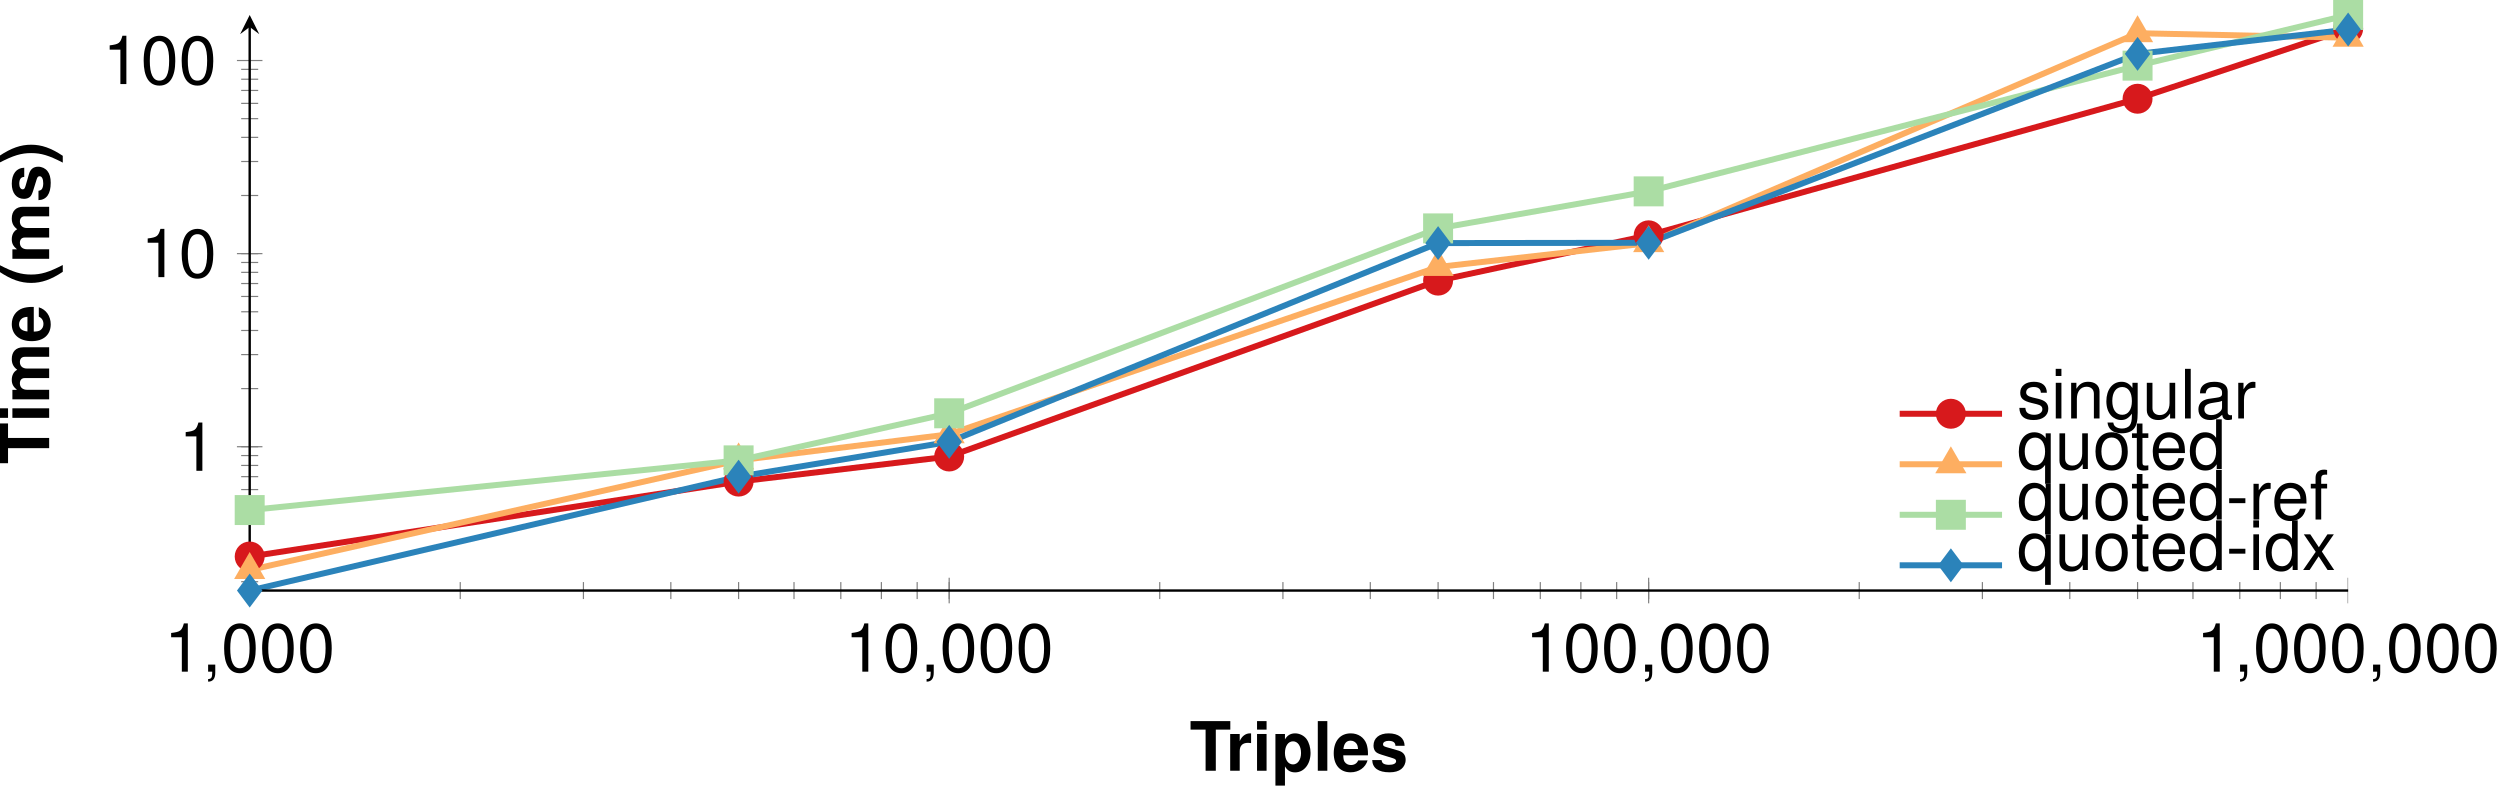 <?xml version='1.0' encoding='UTF-8'?>
<!-- This file was generated by dvisvgm 2.11.1 -->
<svg version='1.1' xmlns='http://www.w3.org/2000/svg' xmlns:xlink='http://www.w3.org/1999/xlink' width='415.425pt' height='130.536pt' viewBox='3.274 -133.619 415.425 130.536'>
<defs>
<clipPath id='clip1'>
<path d='M44.765 106.086H393.464V-272.707H44.765'/>
</clipPath>
<clipPath id='clip2'>
<path d='M-96.7-35.488V-131.129H534.929V-35.488'/>
</clipPath>
<path id='g1-40' d='M2.297-8.249C.996-6.291 .453-4.73 .453-2.998C.453-1.256 .996 .306 2.297 2.263H3.428C2.229-.068 1.844-1.335 1.844-2.998C1.844-4.65 2.229-5.94 3.428-8.249H2.297Z'/>
<path id='g1-41' d='M1.38 2.263C2.682 .306 3.225-1.256 3.225-2.987C3.225-4.73 2.682-6.291 1.38-8.249H.249C1.448-5.918 1.833-4.65 1.833-2.987C1.833-1.335 1.448-.045 .249 2.263H1.38Z'/>
<path id='g1-84' d='M4.356-6.834H6.766V-8.249H.158V-6.834H2.659V0H4.356V-6.834Z'/>
<path id='g1-101' d='M5.929-2.557C5.94-2.693 5.94-2.75 5.94-2.829C5.94-3.44 5.85-4.005 5.703-4.435C5.295-5.544 4.311-6.212 3.078-6.212C1.324-6.212 .249-4.945 .249-2.897C.249-.939 1.313 .26 3.044 .26C4.413 .26 5.522-.52 5.872-1.72H4.311C4.119-1.233 3.677-.95 3.1-.95C2.648-.95 2.286-1.143 2.059-1.482C1.912-1.709 1.856-1.98 1.833-2.557H5.929ZM1.856-3.609C1.957-4.537 2.354-5.001 3.055-5.001C3.451-5.001 3.813-4.809 4.039-4.492C4.187-4.266 4.254-4.028 4.288-3.609H1.856Z'/>
<path id='g1-105' d='M2.342-6.11H.758V0H2.342V-6.11ZM2.342-8.249H.758V-6.834H2.342V-8.249Z'/>
<path id='g1-108' d='M2.342-8.249H.758V0H2.342V-8.249Z'/>
<path id='g1-109' d='M.679-6.11V0H2.263V-3.666C2.263-4.413 2.67-4.865 3.349-4.865C3.881-4.865 4.209-4.56 4.209-4.073V0H5.793V-3.666C5.793-4.413 6.201-4.865 6.879-4.865C7.411-4.865 7.739-4.56 7.739-4.073V0H9.324V-4.322C9.324-5.51 8.599-6.212 7.377-6.212C6.608-6.212 6.065-5.94 5.59-5.307C5.295-5.884 4.684-6.212 3.926-6.212C3.225-6.212 2.772-5.974 2.252-5.352V-6.11H.679Z'/>
<path id='g1-112' d='M2.24-6.11H.656V2.467H2.24V-.724C2.625-.045 3.168 .272 3.938 .272C5.409 .272 6.495-1.109 6.495-2.965C6.495-3.824 6.246-4.684 5.839-5.25C5.431-5.827 4.673-6.212 3.938-6.212C3.168-6.212 2.625-5.884 2.24-5.205V-6.11ZM3.576-4.888C4.379-4.888 4.911-4.107 4.911-2.942C4.911-1.833 4.356-1.052 3.576-1.052C2.783-1.052 2.24-1.822 2.24-2.965S2.783-4.888 3.576-4.888Z'/>
<path id='g1-114' d='M.713-6.11V0H2.297V-3.247C2.297-4.175 2.761-4.639 3.689-4.639C3.858-4.639 3.972-4.628 4.187-4.594V-6.201C4.096-6.212 4.039-6.212 3.994-6.212C3.27-6.212 2.636-5.737 2.297-4.911V-6.11H.713Z'/>
<path id='g1-115' d='M5.714-4.141C5.691-5.431 4.696-6.212 3.055-6.212C1.505-6.212 .543-5.431 .543-4.175C.543-3.768 .668-3.417 .883-3.179C1.098-2.965 1.29-2.863 1.878-2.67L3.768-2.082C4.164-1.957 4.3-1.833 4.3-1.584C4.3-1.211 3.858-.984 3.123-.984C2.716-.984 2.387-1.064 2.184-1.199C2.014-1.324 1.946-1.448 1.878-1.776H.328C.373-.441 1.358 .26 3.213 .26C4.062 .26 4.707 .079 5.16-.283S5.884-1.211 5.884-1.81C5.884-2.602 5.488-3.112 4.684-3.349L2.682-3.926C2.24-4.062 2.127-4.153 2.127-4.402C2.127-4.741 2.489-4.967 3.044-4.967C3.802-4.967 4.175-4.696 4.187-4.141H5.714Z'/>
<path id='g3-44' d='M.984-1.177V0H1.663V.204C1.663 .984 1.516 1.211 .984 1.233V1.663C1.776 1.663 2.172 1.154 2.172 .181V-1.177H.984Z'/>
<path id='g3-45' d='M3.213-3.53H.52V-2.716H3.213V-3.53Z'/>
<path id='g3-48' d='M3.112-8.022C2.365-8.022 1.686-7.694 1.267-7.14C.747-6.438 .487-5.363 .487-3.881C.487-1.177 1.392 .26 3.112 .26C4.809 .26 5.737-1.177 5.737-3.813C5.737-5.375 5.488-6.416 4.956-7.14C4.537-7.705 3.87-8.022 3.112-8.022ZM3.112-7.14C4.187-7.14 4.718-6.053 4.718-3.904C4.718-1.629 4.198-.566 3.089-.566C2.037-.566 1.505-1.675 1.505-3.87S2.037-7.14 3.112-7.14Z'/>
<path id='g3-49' d='M2.931-5.714V0H3.926V-8.022H3.27C2.919-6.789 2.693-6.619 1.154-6.427V-5.714H2.931Z'/>
<path id='g3-97' d='M6.053-.554C5.952-.532 5.906-.532 5.85-.532C5.522-.532 5.341-.702 5.341-.996V-4.481C5.341-5.533 4.571-6.099 3.112-6.099C2.252-6.099 1.539-5.85 1.143-5.409C.871-5.103 .758-4.764 .735-4.175H1.686C1.765-4.899 2.195-5.228 3.078-5.228C3.926-5.228 4.402-4.911 4.402-4.345V-4.096C4.402-3.7 4.164-3.53 3.417-3.44C2.082-3.27 1.878-3.225 1.516-3.078C.826-2.795 .475-2.263 .475-1.494C.475-.419 1.222 .26 2.421 .26C3.168 .26 3.768 0 4.435-.611C4.503-.011 4.798 .26 5.409 .26C5.601 .26 5.748 .238 6.053 .158V-.554ZM4.402-1.867C4.402-1.55 4.311-1.358 4.028-1.098C3.643-.747 3.179-.566 2.625-.566C1.89-.566 1.46-.917 1.46-1.516C1.46-2.139 1.878-2.455 2.885-2.602C3.881-2.738 4.085-2.783 4.402-2.931V-1.867Z'/>
<path id='g3-100' d='M5.601-8.249H4.662V-5.182C4.266-5.782 3.632-6.099 2.84-6.099C1.301-6.099 .294-4.865 .294-2.976C.294-.973 1.279 .26 2.874 .26C3.689 .26 4.254-.045 4.764-.781V0H5.601V-8.249ZM2.998-5.216C4.017-5.216 4.662-4.311 4.662-2.897C4.662-1.528 4.005-.622 3.01-.622C1.969-.622 1.279-1.539 1.279-2.919S1.969-5.216 2.998-5.216Z'/>
<path id='g3-101' d='M5.805-2.648C5.805-3.553 5.737-4.096 5.567-4.537C5.182-5.51 4.277-6.099 3.168-6.099C1.516-6.099 .453-4.831 .453-2.885S1.482 .26 3.146 .26C4.503 .26 5.442-.509 5.68-1.799H4.73C4.469-1.018 3.938-.611 3.179-.611C2.58-.611 2.071-.883 1.754-1.38C1.528-1.72 1.448-2.059 1.437-2.648H5.805ZM1.46-3.417C1.539-4.515 2.206-5.228 3.157-5.228C4.085-5.228 4.798-4.458 4.798-3.485C4.798-3.462 4.798-3.44 4.786-3.417H1.46Z'/>
<path id='g3-102' d='M2.919-5.929H1.935V-6.857C1.935-7.253 2.161-7.457 2.591-7.457C2.67-7.457 2.704-7.457 2.919-7.445V-8.226C2.704-8.271 2.58-8.283 2.387-8.283C1.516-8.283 .996-7.785 .996-6.936V-5.929H.204V-5.16H.996V0H1.935V-5.16H2.919V-5.929Z'/>
<path id='g3-103' d='M4.662-5.929V-5.069C4.187-5.771 3.609-6.099 2.851-6.099C1.346-6.099 .328-4.786 .328-2.863C.328-1.89 .588-1.098 1.075-.532C1.516-.034 2.15 .26 2.772 .26C3.519 .26 4.039-.057 4.571-.803V-.498C4.571 .306 4.469 .792 4.232 1.12C3.983 1.471 3.496 1.675 2.919 1.675C2.489 1.675 2.105 1.561 1.844 1.358C1.629 1.188 1.539 1.03 1.482 .679H.52C.622 1.799 1.494 2.467 2.885 2.467C3.768 2.467 4.526 2.184 4.911 1.709C5.363 1.165 5.533 .419 5.533-.973V-5.929H4.662ZM2.953-5.228C3.972-5.228 4.571-4.368 4.571-2.885C4.571-1.471 3.96-.611 2.965-.611C1.935-.611 1.313-1.482 1.313-2.919C1.313-4.345 1.946-5.228 2.953-5.228Z'/>
<path id='g3-105' d='M1.697-5.929H.758V0H1.697V-5.929ZM1.697-8.249H.747V-7.061H1.697V-8.249Z'/>
<path id='g3-108' d='M1.72-8.249H.769V0H1.72V-8.249Z'/>
<path id='g3-110' d='M.792-5.929V0H1.743V-3.27C1.743-4.481 2.376-5.273 3.349-5.273C4.096-5.273 4.571-4.82 4.571-4.107V0H5.51V-4.481C5.51-5.465 4.775-6.099 3.632-6.099C2.75-6.099 2.184-5.759 1.663-4.933V-5.929H.792Z'/>
<path id='g3-111' d='M3.078-6.099C1.414-6.099 .407-4.911 .407-2.919S1.403 .26 3.089 .26C4.752 .26 5.771-.928 5.771-2.874C5.771-4.922 4.786-6.099 3.078-6.099ZM3.089-5.228C4.153-5.228 4.786-4.356 4.786-2.885C4.786-1.494 4.13-.611 3.089-.611C2.037-.611 1.392-1.482 1.392-2.919C1.392-4.345 2.037-5.228 3.089-5.228Z'/>
<path id='g3-113' d='M5.601 2.467V-5.929H4.764V-5.137C4.322-5.759 3.655-6.099 2.874-6.099C1.313-6.099 .294-4.82 .294-2.851C.294-.928 1.267 .26 2.829 .26C3.655 .26 4.22-.034 4.662-.679V2.467H5.601ZM3.01-5.216C4.017-5.216 4.662-4.311 4.662-2.885C4.662-1.528 4.005-.622 3.01-.622C1.969-.622 1.279-1.539 1.279-2.919C1.279-4.288 1.969-5.216 3.01-5.216Z'/>
<path id='g3-114' d='M.781-5.929V0H1.731V-3.078C1.731-3.926 1.946-4.481 2.399-4.809C2.693-5.024 2.976-5.092 3.632-5.103V-6.065C3.474-6.087 3.394-6.099 3.27-6.099C2.659-6.099 2.195-5.737 1.652-4.854V-5.929H.781Z'/>
<path id='g3-115' d='M4.956-4.277C4.945-5.442 4.175-6.099 2.806-6.099C1.426-6.099 .532-5.386 .532-4.288C.532-3.361 1.007-2.919 2.41-2.58L3.293-2.365C3.949-2.206 4.209-1.969 4.209-1.539C4.209-.984 3.655-.611 2.829-.611C2.32-.611 1.89-.758 1.652-1.007C1.505-1.177 1.437-1.346 1.38-1.765H.385C.43-.396 1.199 .26 2.75 .26C4.243 .26 5.194-.475 5.194-1.618C5.194-2.501 4.696-2.987 3.519-3.27L2.614-3.485C1.844-3.666 1.516-3.915 1.516-4.334C1.516-4.877 2.003-5.228 2.772-5.228C3.53-5.228 3.938-4.899 3.96-4.277H4.956Z'/>
<path id='g3-116' d='M2.874-5.929H1.901V-7.558H.962V-5.929H.158V-5.16H.962V-.679C.962-.079 1.369 .26 2.105 .26C2.331 .26 2.557 .238 2.874 .181V-.611C2.75-.577 2.602-.566 2.421-.566C2.014-.566 1.901-.679 1.901-1.098V-5.16H2.874V-5.929Z'/>
<path id='g3-117' d='M5.454 0V-5.929H4.515V-2.568C4.515-1.358 3.881-.566 2.897-.566C2.15-.566 1.675-1.018 1.675-1.731V-5.929H.735V-1.358C.735-.373 1.471 .26 2.625 .26C3.496 .26 4.051-.045 4.605-.826V0H5.454Z'/>
<path id='g3-120' d='M3.304-3.066L5.295-5.929H4.232L2.806-3.779L1.38-5.929H.306L2.286-3.021L.192 0H1.267L2.772-2.274L4.254 0H5.352L3.304-3.066Z'/>
</defs>
<g id='page1'>
<path d='M44.765-41.137L126.007-53.594L161-57.762L242.242-86.988L277.23-94.516L358.472-117.211L393.464-128.844' stroke='#d7191c' fill='none' stroke-width='.996' stroke-miterlimit='10'/>
<path d='M44.765-38.902L126.007-57.121L161-61.453L242.242-89.258L277.23-93.215L358.472-128.102L393.464-127.348' stroke='#fdae61' fill='none' stroke-width='.996' stroke-miterlimit='10'/>
<path d='M44.765-48.863L126.007-57.121L161-64.941L242.242-95.664L277.23-101.82L358.472-122.711L393.464-131.129' stroke='#abdda4' fill='none' stroke-width='.996' stroke-miterlimit='10'/>
<path d='M44.765-35.488L126.007-54.414L161-60.195L242.242-93.227L277.23-93.273L358.472-124.668L393.464-128.715' stroke='#2b83ba' fill='none' stroke-width='.996' stroke-miterlimit='10'/>
<path d='M44.765-34.07V-36.902M79.753-34.07V-36.902M100.222-34.07V-36.902M114.746-34.07V-36.902M126.007-34.07V-36.902M135.214-34.07V-36.902M142.992-34.07V-36.902M149.734-34.07V-36.902M155.679-34.07V-36.902M161-34.07V-36.902M195.988-34.07V-36.902M216.457-34.07V-36.902M230.976-34.07V-36.902M242.242-34.07V-36.902M251.445-34.07V-36.902M259.226-34.07V-36.902M265.968-34.07V-36.902M271.914-34.07V-36.902M277.23-34.07V-36.902M312.222-34.07V-36.902M332.687-34.07V-36.902M347.21-34.07V-36.902M358.476-34.07V-36.902M367.679-34.07V-36.902M375.46-34.07V-36.902M382.199-34.07V-36.902M388.144-34.07V-36.902' stroke='#808080' fill='none' stroke-width='.199' stroke-miterlimit='10' clip-path='url(#clip1)'/>
<path d='M44.765-33.363V-37.613M161-33.363V-37.613M277.23-33.363V-37.613M393.464-33.363V-37.613' stroke='#808080' fill='none' stroke-width='.199' stroke-miterlimit='10' clip-path='url(#clip1)'/>
<path d='M43.351-36.957H46.179M43.351-42.609H46.179M43.351-46.617H46.179M43.351-49.727H46.179M43.351-52.266H46.179M43.351-54.414H46.179M43.351-56.277H46.179M43.351-57.918H46.179M43.351-59.387H46.179M43.351-69.043H46.179M43.351-74.695H46.179M43.351-78.703H46.179M43.351-81.812H46.179M43.351-84.356H46.179M43.351-86.504H46.179M43.351-88.363H46.179M43.351-90.004H46.179M43.351-91.473H46.179M43.351-101.133H46.179M43.351-106.781H46.179M43.351-110.793H46.179M43.351-113.902H46.179M43.351-116.441H46.179M43.351-118.59H46.179M43.351-120.453H46.179M43.351-122.094H46.179' stroke='#808080' fill='none' stroke-width='.199' stroke-miterlimit='10' clip-path='url(#clip2)'/>
<path d='M42.644-59.387H46.886M42.644-91.473H46.886M42.644-123.562H46.886' stroke='#808080' fill='none' stroke-width='.199' stroke-miterlimit='10' clip-path='url(#clip2)'/>
<path d='M44.765-35.488H393.464' stroke='#000' fill='none' stroke-width='.399' stroke-miterlimit='10'/>
<path d='M44.765-35.488V-129.137' stroke='#000' fill='none' stroke-width='.399' stroke-miterlimit='10'/>
<path d='M44.766-131.129L43.172-127.942L44.766-129.137L46.359-127.942'/>
<g transform='matrix(1 0 0 1 289.728 72.865)'>
<use x='-259.17' y='-94.875' xlink:href='#g3-49'/>
<use x='-252.855' y='-94.875' xlink:href='#g3-44'/>
<use x='-249.698' y='-94.875' xlink:href='#g3-48'/>
<use x='-243.384' y='-94.875' xlink:href='#g3-48'/>
<use x='-237.069' y='-94.875' xlink:href='#g3-48'/>
</g>
<g transform='matrix(1 0 0 1 402.803 72.865)'>
<use x='-259.17' y='-94.875' xlink:href='#g3-49'/>
<use x='-252.855' y='-94.875' xlink:href='#g3-48'/>
<use x='-246.541' y='-94.875' xlink:href='#g3-44'/>
<use x='-243.384' y='-94.875' xlink:href='#g3-48'/>
<use x='-237.069' y='-94.875' xlink:href='#g3-48'/>
<use x='-230.754' y='-94.875' xlink:href='#g3-48'/>
</g>
<g transform='matrix(1 0 0 1 515.879 72.865)'>
<use x='-259.17' y='-94.875' xlink:href='#g3-49'/>
<use x='-252.855' y='-94.875' xlink:href='#g3-48'/>
<use x='-246.541' y='-94.875' xlink:href='#g3-48'/>
<use x='-240.226' y='-94.875' xlink:href='#g3-44'/>
<use x='-237.069' y='-94.875' xlink:href='#g3-48'/>
<use x='-230.754' y='-94.875' xlink:href='#g3-48'/>
<use x='-224.44' y='-94.875' xlink:href='#g3-48'/>
</g>
<g transform='matrix(1 0 0 1 627.376 72.865)'>
<use x='-259.17' y='-94.875' xlink:href='#g3-49'/>
<use x='-252.855' y='-94.875' xlink:href='#g3-44'/>
<use x='-249.698' y='-94.875' xlink:href='#g3-48'/>
<use x='-243.384' y='-94.875' xlink:href='#g3-48'/>
<use x='-237.069' y='-94.875' xlink:href='#g3-48'/>
<use x='-230.754' y='-94.875' xlink:href='#g3-44'/>
<use x='-227.597' y='-94.875' xlink:href='#g3-48'/>
<use x='-221.282' y='-94.875' xlink:href='#g3-48'/>
<use x='-214.968' y='-94.875' xlink:href='#g3-48'/>
</g>
<g transform='matrix(1 0 0 1 292.146 39.49)'>
<use x='-259.17' y='-94.875' xlink:href='#g3-49'/>
</g>
<g transform='matrix(1 0 0 1 285.832 7.308)'>
<use x='-259.17' y='-94.875' xlink:href='#g3-49'/>
<use x='-252.855' y='-94.875' xlink:href='#g3-48'/>
</g>
<g transform='matrix(1 0 0 1 279.517 -24.779)'>
<use x='-259.17' y='-94.875' xlink:href='#g3-49'/>
<use x='-252.855' y='-94.875' xlink:href='#g3-48'/>
<use x='-246.541' y='-94.875' xlink:href='#g3-48'/>
</g>
<path d='M46.757-41.137C46.757-42.238 45.867-43.133 44.765-43.133C43.664-43.133 42.773-42.238 42.773-41.137C42.773-40.039 43.664-39.145 44.765-39.145C45.867-39.145 46.757-40.039 46.757-41.137Z' fill='#d7191c'/>
<path d='M46.757-41.137C46.757-42.238 45.867-43.133 44.765-43.133C43.664-43.133 42.773-42.238 42.773-41.137C42.773-40.039 43.664-39.145 44.765-39.145C45.867-39.145 46.757-40.039 46.757-41.137Z' stroke='#d7191c' fill='none' stroke-width='.996' stroke-miterlimit='10'/>
<path d='M128-53.594C128-54.695 127.109-55.586 126.007-55.586C124.906-55.586 124.015-54.695 124.015-53.594C124.015-52.492 124.906-51.602 126.007-51.602C127.109-51.602 128-52.492 128-53.594Z' fill='#d7191c'/>
<path d='M128-53.594C128-54.695 127.109-55.586 126.007-55.586C124.906-55.586 124.015-54.695 124.015-53.594C124.015-52.492 124.906-51.602 126.007-51.602C127.109-51.602 128-52.492 128-53.594Z' stroke='#d7191c' fill='none' stroke-width='.996' stroke-miterlimit='10'/>
<path d='M162.992-57.762C162.992-58.859 162.097-59.754 161-59.754C159.898-59.754 159.007-58.859 159.007-57.762C159.007-56.66 159.898-55.77 161-55.77C162.097-55.77 162.992-56.66 162.992-57.762Z' fill='#d7191c'/>
<path d='M162.992-57.762C162.992-58.859 162.097-59.754 161-59.754C159.898-59.754 159.007-58.859 159.007-57.762C159.007-56.66 159.898-55.77 161-55.77C162.097-55.77 162.992-56.66 162.992-57.762Z' stroke='#d7191c' fill='none' stroke-width='.996' stroke-miterlimit='10'/>
<path d='M244.234-86.988C244.234-88.09 243.343-88.984 242.242-88.984C241.14-88.984 240.25-88.09 240.25-86.988C240.25-85.891 241.14-84.996 242.242-84.996C243.343-84.996 244.234-85.891 244.234-86.988Z' fill='#d7191c'/>
<path d='M244.234-86.988C244.234-88.09 243.343-88.984 242.242-88.984C241.14-88.984 240.25-88.09 240.25-86.988C240.25-85.891 241.14-84.996 242.242-84.996C243.343-84.996 244.234-85.891 244.234-86.988Z' stroke='#d7191c' fill='none' stroke-width='.996' stroke-miterlimit='10'/>
<path d='M279.222-94.516C279.222-95.617 278.332-96.508 277.23-96.508C276.132-96.508 275.238-95.617 275.238-94.516C275.238-93.414 276.132-92.523 277.23-92.523C278.332-92.523 279.222-93.414 279.222-94.516Z' fill='#d7191c'/>
<path d='M279.222-94.516C279.222-95.617 278.332-96.508 277.23-96.508C276.132-96.508 275.238-95.617 275.238-94.516C275.238-93.414 276.132-92.523 277.23-92.523C278.332-92.523 279.222-93.414 279.222-94.516Z' stroke='#d7191c' fill='none' stroke-width='.996' stroke-miterlimit='10'/>
<path d='M360.464-117.211C360.464-118.312 359.574-119.203 358.472-119.203C357.375-119.203 356.48-118.312 356.48-117.211C356.48-116.109 357.375-115.219 358.472-115.219C359.574-115.219 360.464-116.109 360.464-117.211Z' fill='#d7191c'/>
<path d='M360.464-117.211C360.464-118.312 359.574-119.203 358.472-119.203C357.375-119.203 356.48-118.312 356.48-117.211C356.48-116.109 357.375-115.219 358.472-115.219C359.574-115.219 360.464-116.109 360.464-117.211Z' stroke='#d7191c' fill='none' stroke-width='.996' stroke-miterlimit='10'/>
<path d='M395.457-128.844C395.457-129.941 394.566-130.836 393.464-130.836C392.363-130.836 391.472-129.941 391.472-128.844C391.472-127.742 392.363-126.852 393.464-126.852C394.566-126.852 395.457-127.742 395.457-128.844Z' fill='#d7191c'/>
<path d='M395.457-128.844C395.457-129.941 394.566-130.836 393.464-130.836C392.363-130.836 391.472-129.941 391.472-128.844C391.472-127.742 392.363-126.852 393.464-126.852C394.566-126.852 395.457-127.742 395.457-128.844Z' stroke='#d7191c' fill='none' stroke-width='.996' stroke-miterlimit='10'/>
<path d='M44.765-40.898L46.492-37.906H43.039Z' fill='#fdae61'/>
<path d='M44.765-40.898L46.492-37.906H43.039Z' stroke='#fdae61' fill='none' stroke-width='.996' stroke-miterlimit='10'/>
<path d='M126.007-59.113L127.734-56.125H124.281Z' fill='#fdae61'/>
<path d='M126.007-59.113L127.734-56.125H124.281Z' stroke='#fdae61' fill='none' stroke-width='.996' stroke-miterlimit='10'/>
<path d='M161-63.445L162.722-60.457H159.273Z' fill='#fdae61'/>
<path d='M161-63.445L162.722-60.457H159.273Z' stroke='#fdae61' fill='none' stroke-width='.996' stroke-miterlimit='10'/>
<path d='M242.242-91.25L243.968-88.262H240.515Z' fill='#fdae61'/>
<path d='M242.242-91.25L243.968-88.262H240.515Z' stroke='#fdae61' fill='none' stroke-width='.996' stroke-miterlimit='10'/>
<path d='M277.23-95.207L278.957-92.219H275.507Z' fill='#fdae61'/>
<path d='M277.23-95.207L278.957-92.219H275.507Z' stroke='#fdae61' fill='none' stroke-width='.996' stroke-miterlimit='10'/>
<path d='M358.472-130.094L360.199-127.106H356.75Z' fill='#fdae61'/>
<path d='M358.472-130.094L360.199-127.106H356.75Z' stroke='#fdae61' fill='none' stroke-width='.996' stroke-miterlimit='10'/>
<path d='M393.464-129.34L395.191-126.352H391.738Z' fill='#fdae61'/>
<path d='M393.464-129.34L395.191-126.352H391.738Z' stroke='#fdae61' fill='none' stroke-width='.996' stroke-miterlimit='10'/>
<path d='M42.773-46.871H46.757V-50.855H42.773Z' fill='#abdda4'/>
<path d='M42.773-46.871H46.757V-50.855H42.773Z' stroke='#abdda4' fill='none' stroke-width='.996' stroke-miterlimit='10'/>
<path d='M124.015-55.129H128V-59.113H124.015Z' fill='#abdda4'/>
<path d='M124.015-55.129H128V-59.113H124.015Z' stroke='#abdda4' fill='none' stroke-width='.996' stroke-miterlimit='10'/>
<path d='M159.007-62.949H162.992V-66.934H159.007Z' fill='#abdda4'/>
<path d='M159.007-62.949H162.992V-66.934H159.007Z' stroke='#abdda4' fill='none' stroke-width='.996' stroke-miterlimit='10'/>
<path d='M240.25-93.672H244.234V-97.66H240.25Z' fill='#abdda4'/>
<path d='M240.25-93.672H244.234V-97.66H240.25Z' stroke='#abdda4' fill='none' stroke-width='.996' stroke-miterlimit='10'/>
<path d='M275.238-99.828H279.222V-103.812H275.238Z' fill='#abdda4'/>
<path d='M275.238-99.828H279.222V-103.812H275.238Z' stroke='#abdda4' fill='none' stroke-width='.996' stroke-miterlimit='10'/>
<path d='M356.48-120.719H360.464V-124.703H356.48Z' fill='#abdda4'/>
<path d='M356.48-120.719H360.464V-124.703H356.48Z' stroke='#abdda4' fill='none' stroke-width='.996' stroke-miterlimit='10'/>
<path d='M391.472-129.137H395.457V-133.121H391.472Z' fill='#abdda4'/>
<path d='M391.472-129.137H395.457V-133.121H391.472Z' stroke='#abdda4' fill='none' stroke-width='.996' stroke-miterlimit='10'/>
<path d='M44.765-37.48L46.261-35.488L44.765-33.496L43.273-35.488Z' fill='#2b83ba'/>
<path d='M44.765-37.48L46.261-35.488L44.765-33.496L43.273-35.488Z' stroke='#2b83ba' fill='none' stroke-width='.996' stroke-miterlimit='10'/>
<path d='M126.007-56.406L127.503-54.414L126.007-52.422L124.515-54.414Z' fill='#2b83ba'/>
<path d='M126.007-56.406L127.503-54.414L126.007-52.422L124.515-54.414Z' stroke='#2b83ba' fill='none' stroke-width='.996' stroke-miterlimit='10'/>
<path d='M161-62.191L162.492-60.195L161-58.203L159.503-60.195Z' fill='#2b83ba'/>
<path d='M161-62.191L162.492-60.195L161-58.203L159.503-60.195Z' stroke='#2b83ba' fill='none' stroke-width='.996' stroke-miterlimit='10'/>
<path d='M242.242-95.219L243.734-93.227L242.242-91.234L240.746-93.227Z' fill='#2b83ba'/>
<path d='M242.242-95.219L243.734-93.227L242.242-91.234L240.746-93.227Z' stroke='#2b83ba' fill='none' stroke-width='.996' stroke-miterlimit='10'/>
<path d='M277.23-95.266L278.726-93.273L277.23-91.281L275.738-93.273Z' fill='#2b83ba'/>
<path d='M277.23-95.266L278.726-93.273L277.23-91.281L275.738-93.273Z' stroke='#2b83ba' fill='none' stroke-width='.996' stroke-miterlimit='10'/>
<path d='M358.472-126.66L359.968-124.668L358.472-122.676L356.98-124.668Z' fill='#2b83ba'/>
<path d='M358.472-126.66L359.968-124.668L358.472-122.676L356.98-124.668Z' stroke='#2b83ba' fill='none' stroke-width='.996' stroke-miterlimit='10'/>
<path d='M393.464-130.707L394.957-128.715L393.464-126.723L391.968-128.715Z' fill='#2b83ba'/>
<path d='M393.464-130.707L394.957-128.715L393.464-126.723L391.968-128.715Z' stroke='#2b83ba' fill='none' stroke-width='.996' stroke-miterlimit='10'/>
<g transform='matrix(1 0 0 1 460.119 89.331)'>
<use x='-259.17' y='-94.875' xlink:href='#g1-84'/>
<use x='-253.139' y='-94.875' xlink:href='#g1-114'/>
<use x='-248.721' y='-94.875' xlink:href='#g1-105'/>
<use x='-245.564' y='-94.875' xlink:href='#g1-112'/>
<use x='-238.625' y='-94.875' xlink:href='#g1-108'/>
<use x='-235.468' y='-94.875' xlink:href='#g1-101'/>
<use x='-229.153' y='-94.875' xlink:href='#g1-115'/>
</g>
<g transform='matrix(0 -1 1 0 106.318 -315.659)'>
<use x='-259.17' y='-94.875' xlink:href='#g1-84'/>
<use x='-252.231' y='-94.875' xlink:href='#g1-105'/>
<use x='-249.074' y='-94.875' xlink:href='#g1-109'/>
<use x='-238.977' y='-94.875' xlink:href='#g1-101'/>
<use x='-229.505' y='-94.875' xlink:href='#g1-40'/>
<use x='-225.723' y='-94.875' xlink:href='#g1-109'/>
<use x='-215.626' y='-94.875' xlink:href='#g1-115'/>
<use x='-209.312' y='-94.875' xlink:href='#g1-41'/>
</g>
<path d='M318.945-64.863H327.449H335.953' stroke='#d7191c' fill='none' stroke-width='.996' stroke-miterlimit='10'/>
<path d='M329.441-64.863C329.441-65.965 328.55-66.859 327.449-66.859C326.347-66.859 325.457-65.965 325.457-64.863C325.457-63.766 326.347-62.871 327.449-62.871C328.55-62.871 329.441-63.766 329.441-64.863Z' fill='#d7191c'/>
<path d='M329.441-64.863C329.441-65.965 328.55-66.859 327.449-66.859C326.347-66.859 325.457-65.965 325.457-64.863C325.457-63.766 326.347-62.871 327.449-62.871C328.55-62.871 329.441-63.766 329.441-64.863Z' stroke='#d7191c' fill='none' stroke-width='.996' stroke-miterlimit='10'/>
<g transform='matrix(1 0 0 1 579.61 55.974)'>
<use x='-241.166' y='-120.055' xlink:href='#g3-115'/>
<use x='-235.487' y='-120.055' xlink:href='#g3-105'/>
<use x='-232.966' y='-120.055' xlink:href='#g3-110'/>
<use x='-226.651' y='-120.055' xlink:href='#g3-103'/>
<use x='-220.337' y='-120.055' xlink:href='#g3-117'/>
<use x='-214.022' y='-120.055' xlink:href='#g3-108'/>
<use x='-211.501' y='-120.055' xlink:href='#g3-97'/>
<use x='-205.186' y='-120.055' xlink:href='#g3-114'/>
</g>
<path d='M318.945-56.473H327.449H335.953' stroke='#fdae61' fill='none' stroke-width='.996' stroke-miterlimit='10'/>
<path d='M327.449-58.465L329.175-55.477H325.722Z' fill='#fdae61'/>
<path d='M327.449-58.465L329.175-55.477H325.722Z' stroke='#fdae61' fill='none' stroke-width='.996' stroke-miterlimit='10'/>
<g transform='matrix(1 0 0 1 579.61 55.974)'>
<use x='-241.166' y='-111.662' xlink:href='#g3-113'/>
<use x='-234.851' y='-111.662' xlink:href='#g3-117'/>
<use x='-228.537' y='-111.662' xlink:href='#g3-111'/>
<use x='-222.222' y='-111.662' xlink:href='#g3-116'/>
<use x='-219.065' y='-111.662' xlink:href='#g3-101'/>
<use x='-212.75' y='-111.662' xlink:href='#g3-100'/>
</g>
<path d='M318.945-48.078H327.449H335.953' stroke='#abdda4' fill='none' stroke-width='.996' stroke-miterlimit='10'/>
<path d='M325.457-46.086H329.441V-50.07H325.457Z' fill='#abdda4'/>
<path d='M325.457-46.086H329.441V-50.07H325.457Z' stroke='#abdda4' fill='none' stroke-width='.996' stroke-miterlimit='10'/>
<g transform='matrix(1 0 0 1 579.61 55.974)'>
<use x='-241.166' y='-103.268' xlink:href='#g3-113'/>
<use x='-234.851' y='-103.268' xlink:href='#g3-117'/>
<use x='-228.537' y='-103.268' xlink:href='#g3-111'/>
<use x='-222.222' y='-103.268' xlink:href='#g3-116'/>
<use x='-219.065' y='-103.268' xlink:href='#g3-101'/>
<use x='-212.75' y='-103.268' xlink:href='#g3-100'/>
<use x='-206.435' y='-103.268' xlink:href='#g3-45'/>
<use x='-202.653' y='-103.268' xlink:href='#g3-114'/>
<use x='-198.871' y='-103.268' xlink:href='#g3-101'/>
<use x='-192.557' y='-103.268' xlink:href='#g3-102'/>
</g>
<path d='M318.945-39.684H327.449H335.953' stroke='#2b83ba' fill='none' stroke-width='.996' stroke-miterlimit='10'/>
<path d='M327.449-41.676L328.945-39.684L327.449-37.691L325.953-39.684Z' fill='#2b83ba'/>
<path d='M327.449-41.676L328.945-39.684L327.449-37.691L325.953-39.684Z' stroke='#2b83ba' fill='none' stroke-width='.996' stroke-miterlimit='10'/>
<g transform='matrix(1 0 0 1 579.61 55.974)'>
<use x='-241.166' y='-94.875' xlink:href='#g3-113'/>
<use x='-234.851' y='-94.875' xlink:href='#g3-117'/>
<use x='-228.537' y='-94.875' xlink:href='#g3-111'/>
<use x='-222.222' y='-94.875' xlink:href='#g3-116'/>
<use x='-219.065' y='-94.875' xlink:href='#g3-101'/>
<use x='-212.75' y='-94.875' xlink:href='#g3-100'/>
<use x='-206.435' y='-94.875' xlink:href='#g3-45'/>
<use x='-202.653' y='-94.875' xlink:href='#g3-105'/>
<use x='-200.132' y='-94.875' xlink:href='#g3-100'/>
<use x='-193.817' y='-94.875' xlink:href='#g3-120'/>
</g>
</g>
</svg>